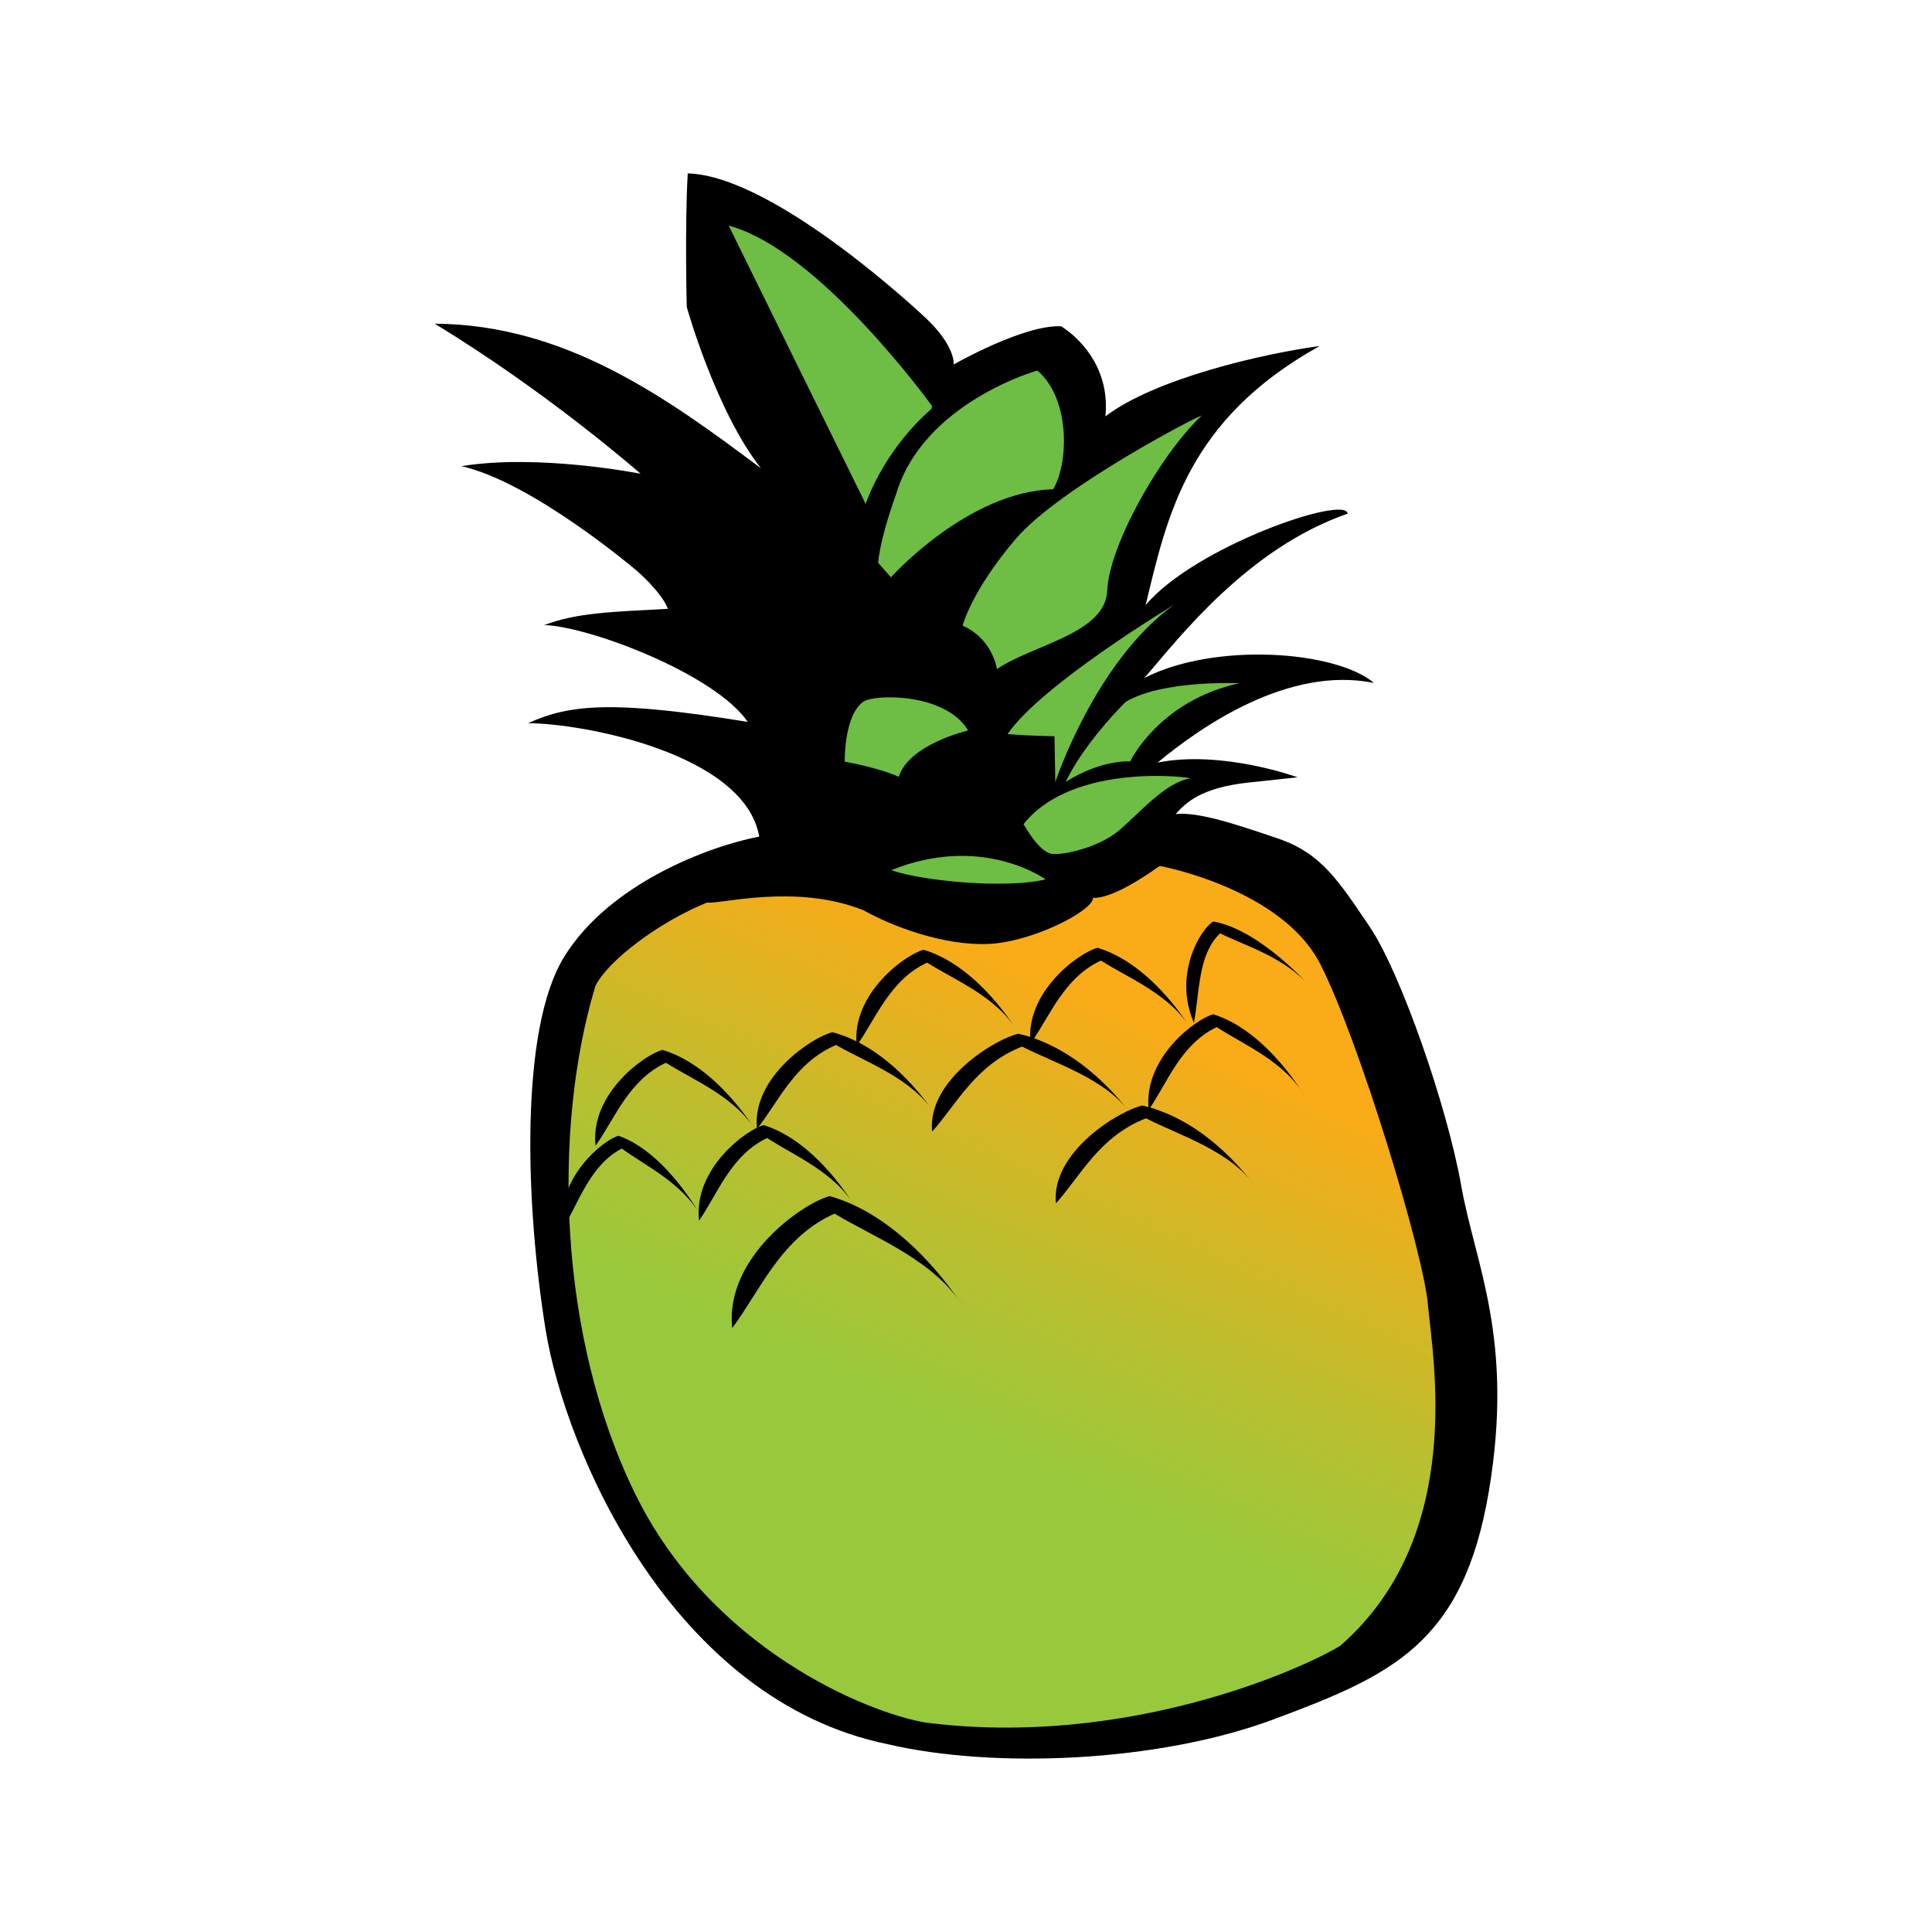 <?xml version="1.0" encoding="utf-8"?>
<!-- Generator: Adobe Illustrator 16.0.0, SVG Export Plug-In . SVG Version: 6.00 Build 0)  -->
<!DOCTYPE svg PUBLIC "-//W3C//DTD SVG 1.1//EN" "http://www.w3.org/Graphics/SVG/1.1/DTD/svg11.dtd">
<svg version="1.1" id="Calque_1" xmlns="http://www.w3.org/2000/svg" xmlns:xlink="http://www.w3.org/1999/xlink" x="0px" y="0px"
	 width="250px" height="250px" viewBox="0 0 250 250" enable-background="new 0 0 250 250" xml:space="preserve">
<g>
	<path d="M119.849,41.207c0,0-19.424-18.456-30.855-18.768c-0.393,6.759-0.128,17.283-0.128,17.283s3.742,13.437,9.606,20.879
		c-12.333-9.256-25.381-18.613-42.228-18.716c14.791,8.977,26.648,19.417,26.648,19.417s-13.197-2.619-23.174-0.979
		c9.255,2.091,22.666,13.519,22.666,13.519s3.194,2.725,4.045,4.938c-7.212,0.393-11.742,0.489-16.01,2.103
		c5.71,0.15,22.05,6.284,26.341,12.531c-17.11-2.772-22.949-2.345-28.426,0.168c7.071,0.016,28.013,3.919,29.912,14.669
		c-6.604,1.275-19.402,6.097-25.241,15.563c-5.849,9.463-4.967,32.41-2.399,48.267c2.575,15.846,16.45,47.96,44.304,53.627
		c13.533,3.155,34.8,2.412,49.954-3.246c15.16-5.66,24.456-9.729,27.792-29.476c3.325-19.757-1.778-29.383-3.574-39.556
		c-1.795-10.189-7.841-27.591-11.84-33.497c-4-5.91-6.241-9.506-11.806-11.407c-5.567-1.9-10.402-3.496-13.307-3.188
		c1.331-1.477,3.267-3.419,9.52-4.087c6.256-0.668,6.256-0.668,6.256-0.668s-9.732-3.563-18.104-1.91
		c5.571-4.62,16.912-12.556,28.001-10.298c-5.073-4.248-20.732-5.261-29.703-0.653c4.53-5.283,13.419-16.797,26.288-21.256
		c-0.207-2.464-19.745,4.229-26.143,11.836c2.771-11.434,5.33-23.995,22.526-33.526c-7.322,0.982-21.317,4.206-27.735,9.107
		c0.589-5.624-2.627-9.685-5.713-11.659c-4.824-0.259-13.914,4.938-13.914,4.938S123.683,44.839,119.849,41.207z"/>
	
		<linearGradient id="SVGID_1_" gradientUnits="userSpaceOnUse" x1="1164.282" y1="620.788" x2="1145.787" y2="684.681" gradientTransform="matrix(-0.743 -0.612 -0.672 0.632 1430.717 452.264)">
		<stop  offset="0" style="stop-color:#FAAB18"/>
		<stop  offset="0.012" style="stop-color:#F9AB18"/>
		<stop  offset="0.686" style="stop-color:#B3C132"/>
		<stop  offset="1" style="stop-color:#98C93C"/>
	</linearGradient>
	<path fill="url(#SVGID_1_)" d="M150.108,112.057c0,0,15.76,2.9,20.748,12.724c4.98,9.757,13.346,37.335,13.915,44.031
		c0.577,6.658,5.005,29.917-11.36,44.164c-4.861,2.955-27.58,13.264-53.696,9.915c-7.654-1.318-27.729-9.591-37.528-29.602
		c-9.962-20.321-10.731-47.119-5.146-65.698c1.64-3.32,8.271-8.296,14.447-10.802c1.802,0.242,11.389-2.497,20.211,0.979
		c3.813,2.142,10.453,4.624,16.208,4.38c5.714-0.251,13.587-4.321,13.535-5.973c2.781,0.173,8.291-3.904,8.291-3.904"/>
	<path fill="#6EBD44" d="M120.607,52.541c0,0-14.537-20.192-26.315-23.348c2.705,5.521,17.727,36.019,17.727,36.019
		s2.147-6.734,8.514-12.309"/>
	<path fill="#6EBD44" d="M134.231,47.945c0,0-14.771,4.137-18.287,16.034c-2.241,6.278-2.308,8.854-2.308,8.854l1.649,1.869
		c0,0,9.939-11.097,20.998-11.393C138.338,59.826,138.48,51.551,134.231,47.945z"/>
	<path fill="#6EBD44" d="M155.459,53.81c0.524-0.508-18.295,9.176-24.051,15.957c-5.764,6.775-6.845,11.197-6.845,11.197
		s3.56,1.283,4.451,5.613c4.618-3.159,14.053-4.572,14.266-10.171C143.493,70.786,149.854,59.179,155.459,53.81z"/>
	<path fill="#6EBD44" d="M151.896,78.271c0,0-17.164,10.32-21.519,16.719c3.117,0.25,6.073,0.281,6.073,0.281l0.106,5.925
		C136.557,101.196,141.697,85.637,151.896,78.271z"/>
	<path fill="#6EBD44" d="M160.376,88.408c0,0-9.852-0.458-14.682,2.392c-1.501,1.438-5.755,6.078-7.796,10.375
		c4.691-2.95,8.349-2.645,8.349-2.645S149.952,90.684,160.376,88.408z"/>
	<path fill="#6EBD44" d="M153.995,100.719c0.513-0.089-15.103-2.22-21.551,5.931c1.145,1.954,2.35,3.458,3.48,3.803
		c1.136,0.342,6.173-0.659,8.955-3.054C147.663,105.006,150.758,101.303,153.995,100.719z"/>
	<path fill="#6EBD44" d="M125.212,94.549c0,0-7.53,1.716-8.915,5.972c-2.713-1.223-6.992-1.96-6.992-1.96s-0.117-6,2.425-7.775
		c1.33-0.936,10.344-1.211,13.455,3.577"/>
	<path fill="#6EBD44" d="M135.296,113.795c0,0-8.14-5.965-19.976-1.194C119.42,114.04,130.243,115.021,135.296,113.795z"/>
	<path d="M146.291,144.143c0,0-5.707-8.374-14.515-10.379c-2.834,0.617-11.813,5.919-11.16,12.665
		c3.213-3.586,5.627-8.655,11.641-11.002C136.499,137.601,143.292,139.66,146.291,144.143z"/>
	<path d="M97.89,146.499c0,0-4.919-8.465-12.151-10.639c-2.287,0.559-9.42,5.657-8.675,12.405c2.503-3.525,4.3-8.524,9.109-10.743
		C89.7,139.774,95.302,141.972,97.89,146.499z"/>
	<path d="M168.862,141.916c0,0-4.814-8.467-11.862-10.666c-2.207,0.551-9.105,5.628-8.358,12.368
		c2.418-3.507,4.143-8.501,8.805-10.713C160.882,135.173,166.328,137.381,168.862,141.916z"/>
	<path d="M110.69,156.255c0,0-4.813-8.473-11.861-10.666c-2.213,0.556-9.135,5.634-8.374,12.373
		c2.415-3.509,4.141-8.506,8.82-10.704C102.703,149.521,108.166,151.726,110.69,156.255z"/>
	<path d="M124.732,169.262c0,0-6.969-11.563-17.352-14.483c-3.283,0.78-13.615,7.829-12.63,17.072
		c3.632-4.854,6.296-11.715,13.242-14.81C113.045,160.122,121.064,163.077,124.732,169.262z"/>
	<path d="M120.909,144.09c0,0-5.263-8.433-13.187-10.521c-2.521,0.582-10.468,5.768-9.771,12.513
		c2.819-3.551,4.891-8.587,10.236-10.861C112.019,137.45,118.146,139.578,120.909,144.09z"/>
	<path d="M90.909,157.733c0,0-4.496-8.499-10.86-10.765c-1.987,0.513-8.13,5.505-7.32,12.241c2.112-3.475,3.579-8.427,7.732-10.588
		C83.6,150.928,88.551,153.179,90.909,157.733z"/>
	<path d="M162.313,153.436c0,0-5.711-8.386-14.506-10.383c-2.833,0.617-11.811,5.916-11.174,12.662
		c3.225-3.598,5.627-8.66,11.655-11.007C152.527,146.883,159.318,148.953,162.313,153.436z"/>
	<path d="M154.175,133.28c0,0-4.912-8.467-12.146-10.633c-2.295,0.551-9.427,5.647-8.68,12.393c2.508-3.521,4.302-8.52,9.113-10.743
		C145.991,126.554,151.588,128.748,154.175,133.28z"/>
	<path d="M131.688,133.541c0,0-4.929-8.474-12.162-10.641c-2.28,0.556-9.412,5.664-8.663,12.4c2.502-3.53,4.298-8.513,9.111-10.738
		C123.501,126.823,129.087,129.003,131.688,133.541z"/>
	<path d="M169.676,127.822c0,0-6.503-7.479-12.67-8.583c-1.537,0.839-5.273,6.725-2.517,13.114c0.739-3.729,0.473-8.795,3.384-11.58
		C161.285,122.464,166.237,123.817,169.676,127.822z"/>
</g>
</svg>

